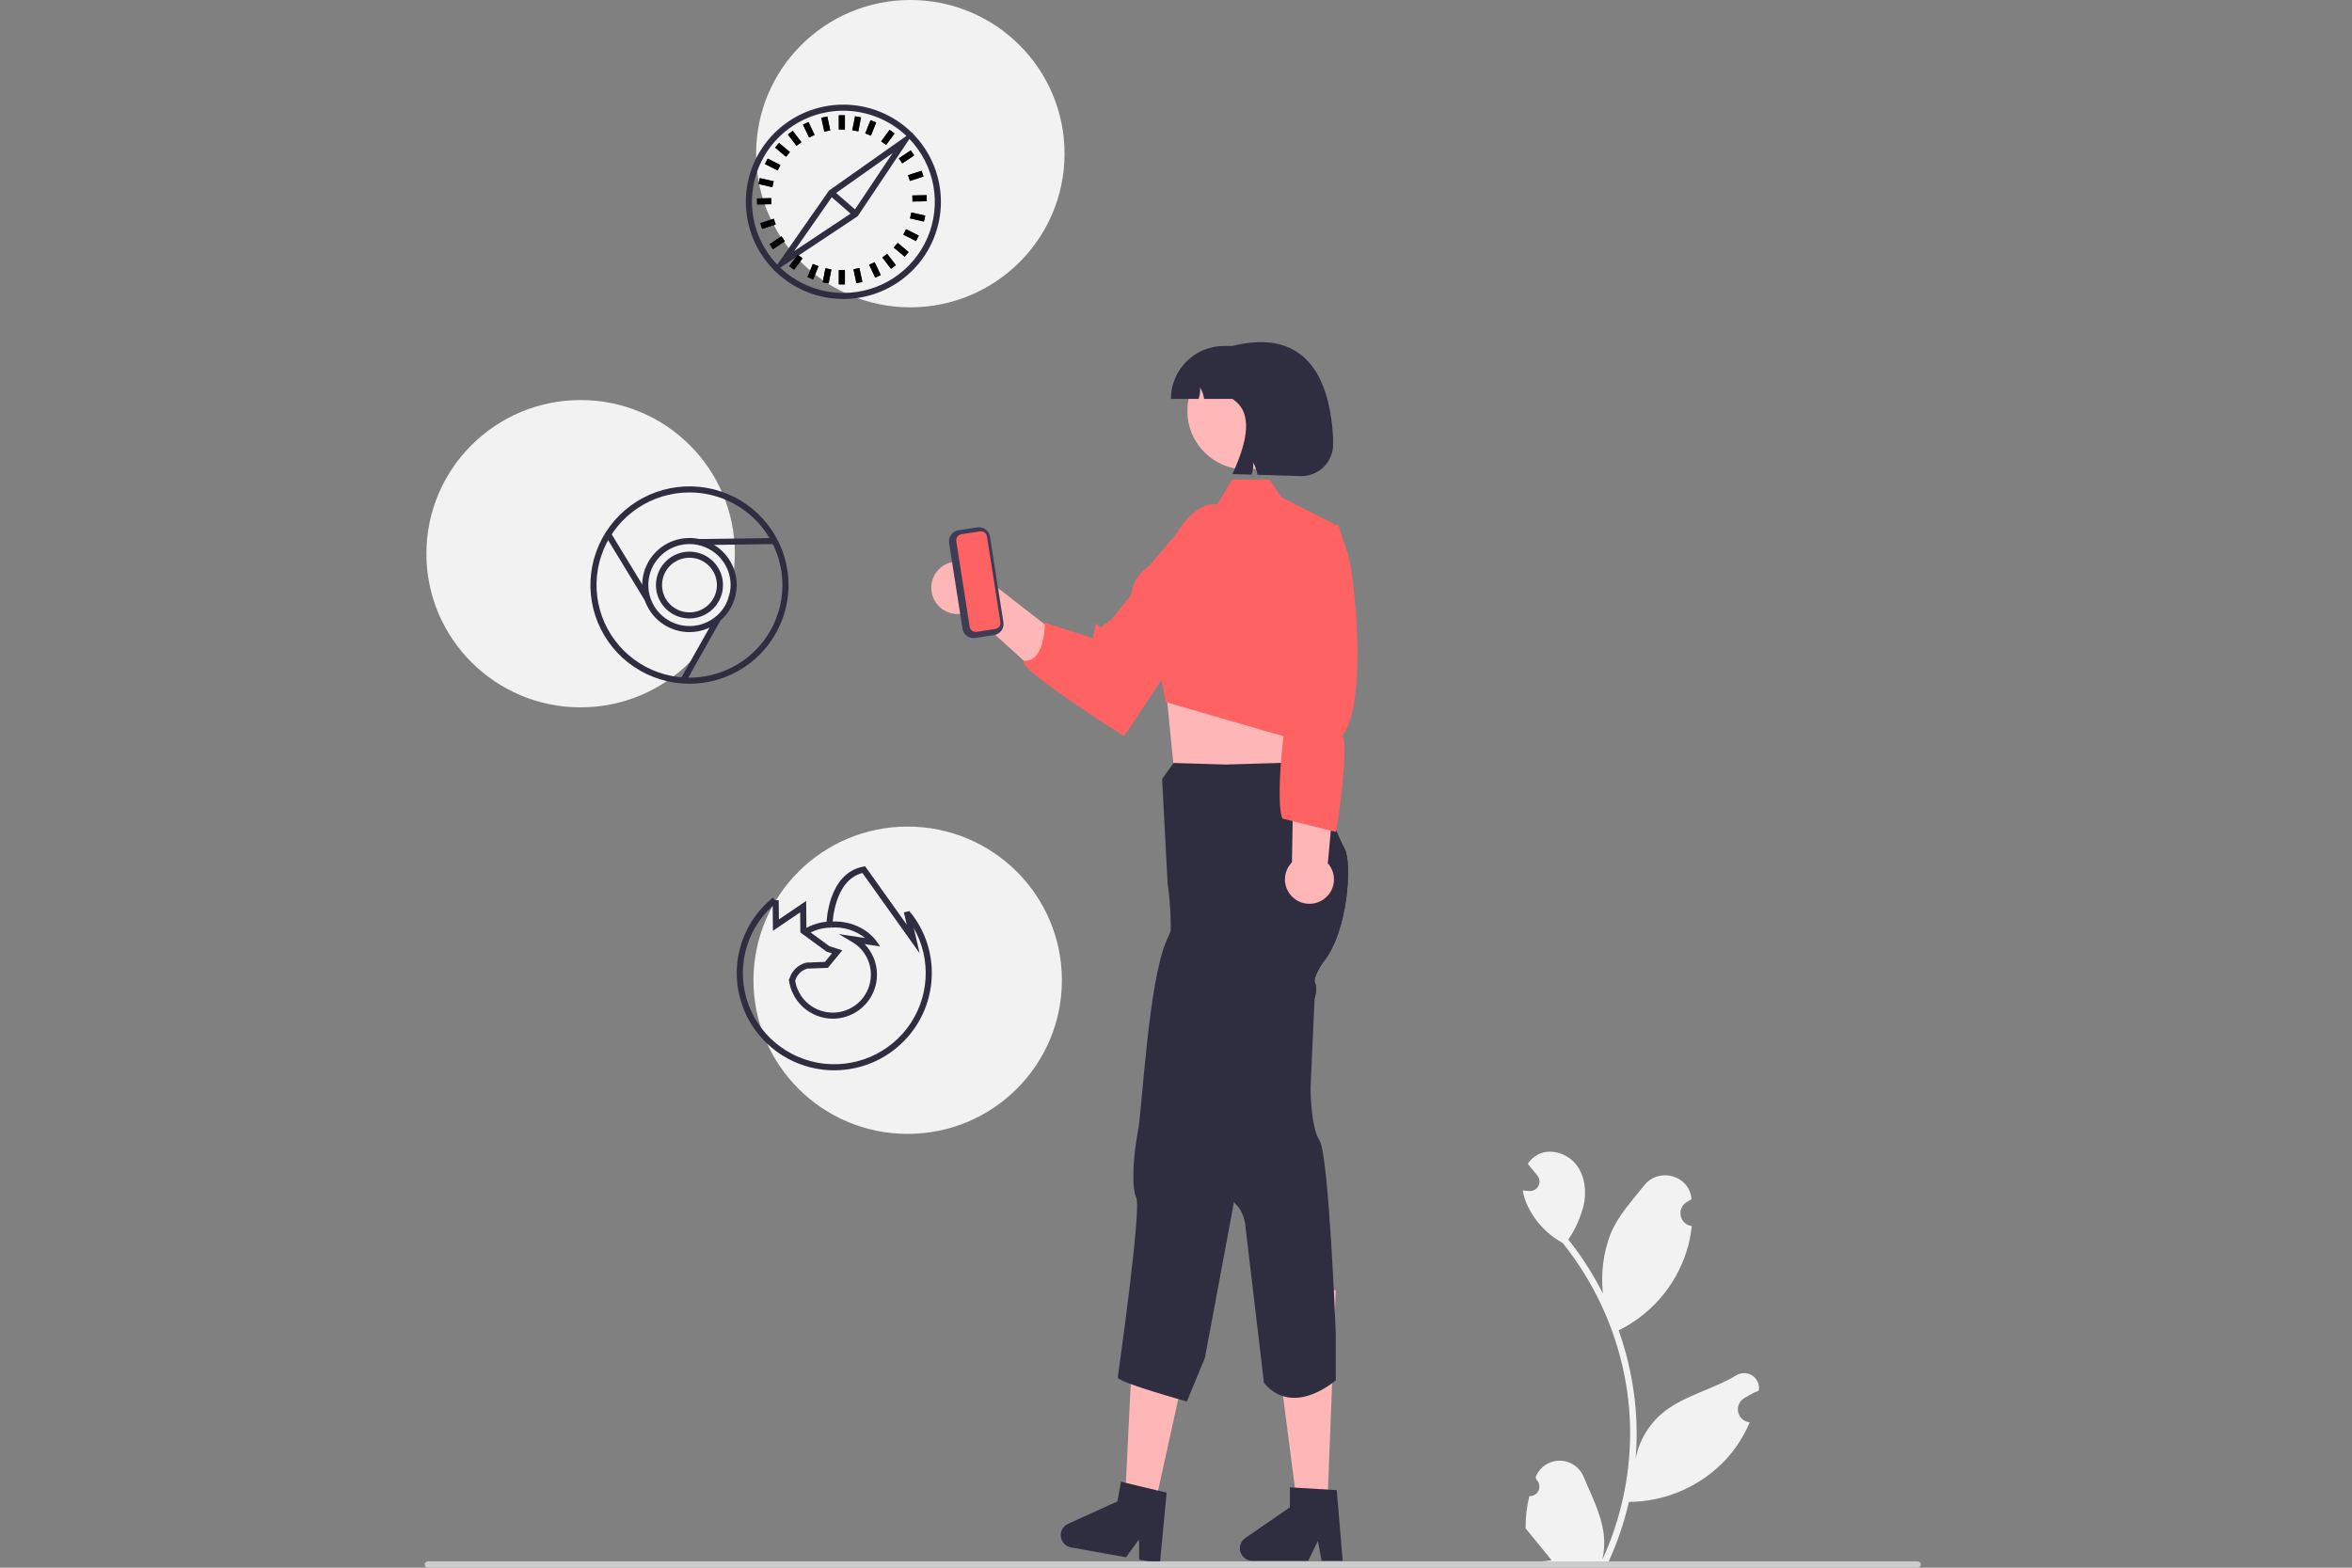 <svg width="360" height="240" viewBox="0 0 360 240" fill="none" xmlns="http://www.w3.org/2000/svg">
<rect x="0" y="0" width="360" height="240" fill="#808080" stroke="none"/>
<g clip-path="url(#clip0_3_1196)">
<path d="M139.337 47.048C152.374 47.048 162.942 36.516 162.942 23.524C162.942 10.532 152.374 0 139.337 0C126.3 0 115.732 10.532 115.732 23.524C115.732 36.516 126.3 47.048 139.337 47.048Z" fill="#F2F2F2"/>
<path d="M88.871 108.291C101.907 108.291 112.476 97.759 112.476 84.767C112.476 71.775 101.907 61.243 88.871 61.243C75.834 61.243 65.266 71.775 65.266 84.767C65.266 97.759 75.834 108.291 88.871 108.291Z" fill="#F2F2F2"/>
<path d="M138.93 173.59C151.967 173.59 162.535 163.058 162.535 150.066C162.535 137.074 151.967 126.542 138.93 126.542C125.893 126.542 115.325 137.074 115.325 150.066C115.325 163.058 125.893 173.59 138.93 173.59Z" fill="#F2F2F2"/>
<path d="M234.085 229.049C234.386 229.062 234.684 228.984 234.939 228.823C235.194 228.662 235.393 228.427 235.509 228.15C235.625 227.873 235.653 227.567 235.589 227.273C235.525 226.979 235.372 226.713 235.151 226.509C235.114 226.362 235.087 226.256 235.05 226.109C235.063 226.077 235.076 226.046 235.09 226.014C235.393 225.299 235.902 224.69 236.551 224.263C237.201 223.836 237.963 223.61 238.741 223.612C239.519 223.615 240.279 223.847 240.926 224.279C241.572 224.711 242.076 225.324 242.374 226.041C243.566 228.9 245.083 231.765 245.456 234.788C245.621 236.125 245.551 237.479 245.251 238.792C248.049 232.709 249.502 226.097 249.512 219.406C249.512 217.726 249.419 216.049 249.231 214.38C249.076 213.012 248.862 211.653 248.587 210.305C247.087 202.987 243.867 196.129 239.191 190.293C236.927 189.062 235.097 187.17 233.946 184.87C233.53 184.044 233.235 183.162 233.072 182.251C233.327 182.284 233.586 182.305 233.842 182.322C233.921 182.326 234.005 182.33 234.085 182.334L234.115 182.336C234.395 182.348 234.673 182.28 234.916 182.138C235.158 181.997 235.354 181.789 235.481 181.539C235.607 181.289 235.658 181.008 235.628 180.73C235.598 180.451 235.488 180.188 235.311 179.97C235.201 179.835 235.091 179.7 234.98 179.565C234.813 179.356 234.641 179.152 234.474 178.943C234.454 178.924 234.436 178.903 234.419 178.881C234.227 178.643 234.034 178.409 233.842 178.172C234.193 177.628 234.666 177.173 235.223 176.841C237.152 175.715 239.814 176.495 241.208 178.234C242.606 179.974 242.87 182.414 242.384 184.587C241.907 186.436 241.117 188.19 240.049 189.775C240.153 189.909 240.262 190.038 240.367 190.172C242.279 192.623 243.947 195.255 245.344 198.03C245.004 194.921 245.41 191.776 246.528 188.854C247.66 186.13 249.784 183.836 251.654 181.482C253.899 178.654 258.505 179.888 258.901 183.473C258.905 183.508 258.908 183.543 258.912 183.577C258.634 183.733 258.362 183.899 258.096 184.074C257.762 184.297 257.503 184.615 257.353 184.987C257.204 185.358 257.17 185.766 257.257 186.157C257.344 186.548 257.547 186.904 257.841 187.178C258.134 187.452 258.503 187.631 258.901 187.692L258.941 187.698C258.842 188.696 258.667 189.684 258.418 190.655C257.696 193.366 256.419 195.899 254.668 198.096C252.917 200.292 250.73 202.104 248.244 203.418C248.08 203.502 247.921 203.585 247.758 203.665C249.162 207.63 250.043 211.76 250.378 215.952C250.568 218.425 250.557 220.909 250.345 223.381L250.357 223.293C250.893 220.545 252.364 218.066 254.522 216.273C257.726 213.65 262.254 212.684 265.711 210.575C266.079 210.34 266.506 210.214 266.943 210.213C267.379 210.212 267.807 210.336 268.176 210.569C268.544 210.802 268.838 211.136 269.023 211.53C269.208 211.924 269.275 212.363 269.218 212.794C269.213 212.825 269.208 212.856 269.204 212.886C268.688 213.096 268.186 213.337 267.701 213.608C267.423 213.764 267.152 213.93 266.886 214.105C266.551 214.328 266.292 214.646 266.143 215.017C265.993 215.389 265.959 215.797 266.046 216.188C266.133 216.579 266.337 216.935 266.63 217.209C266.923 217.482 267.293 217.662 267.69 217.723L267.73 217.729C267.76 217.733 267.785 217.737 267.814 217.741C266.934 219.837 265.698 221.766 264.16 223.443C262.261 225.474 259.966 227.096 257.416 228.212C254.865 229.327 252.113 229.911 249.328 229.929H249.323C248.567 233.203 247.472 236.39 246.055 239.439H234.377C234.336 239.309 234.298 239.176 234.26 239.047C235.341 239.114 236.426 239.05 237.491 238.855C236.625 237.795 235.759 236.727 234.892 235.668C234.873 235.648 234.855 235.627 234.838 235.606C234.398 235.063 233.955 234.525 233.515 233.983L233.515 233.982C233.492 232.32 233.683 230.662 234.084 229.049L234.085 229.049Z" fill="#F2F2F2"/>
<path d="M142.717 91.151C142.885 91.711 143.174 92.228 143.564 92.664C143.954 93.101 144.436 93.447 144.974 93.678C145.513 93.91 146.096 94.021 146.683 94.003C147.269 93.985 147.845 93.84 148.369 93.576L158.737 103.006L160.113 95.749L150.05 87.93C149.548 87.083 148.751 86.448 147.811 86.147C146.871 85.845 145.852 85.898 144.948 86.295C144.044 86.692 143.318 87.405 142.907 88.3C142.495 89.195 142.428 90.209 142.717 91.151V91.151Z" fill="#FFB6B6"/>
<path d="M178.804 83.943C178.804 83.943 182.42 75.801 186.986 77.419C191.18 78.906 191.737 78.417 189.194 86.938L172.039 112.7C172.039 112.7 153.995 101.271 157.004 101.16C160.013 101.048 159.932 95.325 159.932 95.325L167.29 97.716L167.733 95.397L168.442 96.104L170.272 94.669L178.804 83.943Z" fill="#FF6262"/>
<path d="M199.399 103.199L198.636 110.249L199.085 119.493L179.628 117.214L178.236 103.199L180.695 103.223L199.399 103.199Z" fill="#FFB6B6"/>
<path d="M203.137 231.191H198.645L194.28 197.519H204.454L203.137 231.191Z" fill="#FFB6B6"/>
<path d="M204.454 204.017V211.309C204.454 211.309 197.983 217.081 193.466 211.715L190.649 187.939C190.649 187.939 190.58 185.713 189.184 184.391C189.065 184.277 188.961 184.149 188.875 184.009C187.866 182.456 188.277 179.244 188.277 179.244C188.277 179.244 186.315 178.189 185.696 174.782C185.078 171.375 183.043 163.933 183.043 163.933C183.043 163.933 178.839 152.946 179.132 145.99C179.185 144.704 179.205 143.532 179.205 142.478C179.193 137.821 178.725 135.416 178.725 135.416L177.874 119.258L179.628 116.808L187.65 117.043L188.195 117.027L188.395 117.023L196.632 116.776L201.284 119.501C201.284 119.501 201.699 120.531 202.285 121.955C203.38 124.595 205.065 128.59 205.809 129.933C206.957 132.001 206.387 142.644 202.48 147.373C202.48 147.373 200.856 149.673 201.284 150.504C201.67 151.258 201.3 152.536 201.227 152.763V152.767C201.219 152.788 201.215 152.8 201.215 152.8L200.592 166.59C200.592 166.59 200.592 172.499 201.988 174.657C203.384 176.814 204.454 204.017 204.454 204.017Z" fill="#2F2E41"/>
<path d="M205.508 238.947H202.287L201.712 235.916L200.239 238.947H191.695C191.285 238.947 190.887 238.817 190.557 238.575C190.227 238.333 189.983 237.993 189.861 237.603C189.739 237.213 189.746 236.795 189.879 236.409C190.013 236.023 190.267 235.69 190.604 235.458L197.427 230.762V227.698L204.603 228.125L205.508 238.947Z" fill="#2F2E41"/>
<path d="M176.578 231.279L172.156 230.489L173.821 196.578L183.836 198.367L176.578 231.279Z" fill="#FFB6B6"/>
<path d="M202.48 147.373C202.48 147.373 200.857 149.673 201.284 150.504C201.67 151.259 201.3 152.536 201.227 152.763V152.767C200.778 153.12 200.303 153.439 199.806 153.72C199.806 153.72 197.454 155.278 197.552 156.207C197.645 157.135 196.648 158.32 196.648 158.32L191.044 170.942C191.044 170.942 188.887 176.449 189.404 178.964C189.563 179.735 189.306 181.677 188.875 184.009C187.91 189.29 184.418 207.902 184.418 207.902L181.663 214.554C181.663 214.554 171.354 211.703 171.082 210.904C171.082 210.904 174.744 185.133 173.926 183.397C173.108 181.661 173.511 176.579 174.179 173.184C174.842 169.786 175.75 150.354 178.558 143.982C178.786 143.463 179.001 142.96 179.205 142.478C181.472 137.039 182.033 133.981 182.033 133.981L187.129 118.621L187.65 117.043L187.768 117.619L188.395 117.023L197.56 120.276L202.285 121.955C203.38 124.595 205.065 128.59 205.81 129.933C206.957 132.001 206.387 142.644 202.48 147.373Z" fill="#2F2E41"/>
<path d="M177.257 228.203L172.324 227.017L171.575 226.837L171.034 229.854L163.485 233.277C163.112 233.446 162.802 233.729 162.602 234.085C162.402 234.441 162.322 234.852 162.373 235.257C162.425 235.662 162.605 236.04 162.887 236.336C163.17 236.631 163.54 236.829 163.943 236.9L172.35 238.404L174.337 235.679L174.366 238.765L177.539 239.329L178.564 228.517L177.257 228.203Z" fill="#2F2E41"/>
<path d="M293.515 240H65.485C65.356 240 65.233 239.949 65.143 239.858C65.052 239.768 65.001 239.645 65.001 239.517C65.001 239.389 65.052 239.267 65.143 239.176C65.233 239.086 65.356 239.035 65.485 239.034H293.515C293.644 239.035 293.767 239.086 293.857 239.176C293.948 239.267 293.999 239.389 293.999 239.517C293.999 239.645 293.948 239.768 293.857 239.858C293.767 239.949 293.644 240 293.515 240Z" fill="#CCCCCC"/>
<path d="M190.714 71.874C195.67 71.874 199.687 67.87 199.687 62.931C199.687 57.993 195.67 53.989 190.714 53.989C185.758 53.989 181.741 57.993 181.741 62.931C181.741 67.87 185.758 71.874 190.714 71.874Z" fill="#FFB7B7"/>
<path d="M181.509 80.03L186.391 77.111L188.582 73.411H194.28L196.156 76.138L204.786 80.517L204.7 93.897L200.791 113.969L178.407 107.48L177.034 99.96C177.034 99.96 169.059 91.464 175.894 86.599L181.509 80.03Z" fill="#FF6262"/>
<path d="M202.408 137.798C202.872 137.513 203.267 137.13 203.567 136.677C203.866 136.223 204.062 135.71 204.141 135.172C204.22 134.635 204.18 134.087 204.023 133.567C203.866 133.047 203.597 132.568 203.234 132.162L206.383 98.48L198.302 99.102L197.748 132.015C197.105 132.667 196.725 133.532 196.68 134.445C196.634 135.358 196.926 136.256 197.501 136.969C198.075 137.682 198.892 138.16 199.796 138.313C200.701 138.465 201.63 138.282 202.408 137.798H202.408Z" fill="#FFB6B6"/>
<path d="M204.861 80.306C204.861 80.306 204.861 80.711 206.209 84.519C207.364 87.78 209.408 107.818 205.42 112.708C206.532 113.391 204.86 126.053 204.454 127.353L196.315 125.325C195.217 123.445 196.385 110.244 197.183 109.931L197.137 103.92L195.054 84.107L203.075 80.832L204.861 80.306Z" fill="#FF6262"/>
<path d="M147.32 96.246L145.267 83.134C145.197 82.685 145.309 82.227 145.577 81.861C145.846 81.494 146.25 81.248 146.7 81.178L149.567 80.732C150.017 80.662 150.477 80.774 150.845 81.041C151.213 81.309 151.459 81.711 151.53 82.16L153.583 95.272C153.653 95.721 153.541 96.179 153.272 96.545C153.004 96.912 152.6 97.158 152.15 97.228L149.282 97.674C148.832 97.743 148.373 97.632 148.005 97.365C147.637 97.097 147.39 96.695 147.32 96.246Z" fill="#3F3D56"/>
<path d="M147.14 81.794C146.897 81.832 146.68 81.965 146.535 82.162C146.39 82.36 146.33 82.607 146.368 82.849L148.421 95.961C148.459 96.202 148.592 96.419 148.79 96.563C148.988 96.708 149.236 96.768 149.478 96.73L152.346 96.284C152.588 96.246 152.806 96.114 152.951 95.916C153.096 95.719 153.156 95.472 153.118 95.23L151.065 82.118C151.027 81.876 150.894 81.659 150.696 81.515C150.498 81.371 150.25 81.311 150.007 81.348L147.14 81.794Z" fill="#FF6262"/>
<path d="M204.047 67.039V68.042C204.047 68.689 203.918 69.329 203.666 69.925C203.413 70.521 203.044 71.061 202.579 71.513C202.115 71.964 201.564 72.319 200.96 72.555C200.355 72.791 199.71 72.904 199.061 72.887L192.452 72.678C192.374 72.026 192.158 71.398 191.818 70.836C191.864 71.454 191.776 72.075 191.561 72.657L188.638 72.585C190.956 67.494 191.86 63.167 188.638 61.067H184.306C184.22 60.449 184.008 59.854 183.686 59.318C183.731 59.911 183.653 60.507 183.454 61.067H179.221C179.222 58.918 180.079 56.857 181.604 55.337C183.129 53.817 185.197 52.963 187.354 52.963H188.638C198.32 50.536 203.431 55.723 204.047 67.039Z" fill="#2F2E41"/>
<path d="M105.531 94.68C104.516 94.68 103.524 94.38 102.68 93.819C101.836 93.257 101.179 92.458 100.79 91.523C100.402 90.589 100.3 89.561 100.498 88.569C100.696 87.577 101.185 86.666 101.903 85.951C102.62 85.235 103.535 84.748 104.53 84.551C105.525 84.354 106.557 84.455 107.495 84.842C108.432 85.229 109.234 85.885 109.798 86.725C110.362 87.567 110.663 88.555 110.663 89.567C110.661 90.922 110.12 92.222 109.158 93.181C108.196 94.14 106.892 94.679 105.531 94.68ZM105.531 85.383C104.701 85.383 103.889 85.628 103.199 86.088C102.508 86.547 101.97 87.201 101.652 87.965C101.334 88.73 101.251 89.571 101.413 90.383C101.575 91.194 101.975 91.94 102.562 92.525C103.15 93.11 103.898 93.509 104.712 93.67C105.526 93.832 106.371 93.749 107.138 93.432C107.905 93.115 108.561 92.579 109.022 91.891C109.483 91.203 109.73 90.394 109.73 89.567C109.728 88.457 109.286 87.394 108.498 86.609C107.711 85.825 106.644 85.384 105.531 85.383Z" fill="#2F2E41"/>
<path d="M105.531 96.772C104.101 96.772 102.703 96.35 101.514 95.558C100.325 94.766 99.398 93.641 98.851 92.324C98.303 91.007 98.16 89.559 98.439 88.161C98.718 86.763 99.407 85.479 100.418 84.471C101.429 83.463 102.718 82.777 104.12 82.499C105.523 82.221 106.977 82.364 108.298 82.909C109.619 83.455 110.749 84.378 111.543 85.563C112.338 86.748 112.762 88.141 112.762 89.567C112.76 91.477 111.997 93.309 110.642 94.659C109.286 96.01 107.448 96.77 105.531 96.772ZM105.531 83.291C104.286 83.291 103.068 83.659 102.032 84.348C100.997 85.038 100.189 86.018 99.713 87.165C99.236 88.312 99.111 89.573 99.354 90.791C99.597 92.008 100.197 93.127 101.078 94.004C101.959 94.882 103.081 95.48 104.302 95.722C105.524 95.964 106.79 95.84 107.941 95.365C109.092 94.89 110.075 94.085 110.767 93.053C111.459 92.021 111.829 90.808 111.829 89.567C111.827 87.903 111.163 86.307 109.982 85.131C108.802 83.954 107.201 83.292 105.531 83.291Z" fill="#2F2E41"/>
<path d="M105.531 104.676C102.533 104.676 99.601 103.789 97.108 102.129C94.615 100.469 92.672 98.109 91.524 95.349C90.377 92.588 90.076 89.55 90.661 86.619C91.246 83.688 92.69 80.996 94.811 78.883C96.931 76.77 99.632 75.331 102.573 74.748C105.514 74.165 108.563 74.464 111.333 75.608C114.103 76.751 116.471 78.688 118.137 81.172C119.803 83.657 120.692 86.578 120.692 89.567C120.688 93.572 119.089 97.413 116.247 100.245C113.404 103.078 109.551 104.671 105.531 104.676ZM105.531 75.387C102.717 75.387 99.966 76.219 97.626 77.777C95.287 79.335 93.463 81.549 92.386 84.14C91.309 86.731 91.027 89.582 91.576 92.333C92.125 95.083 93.481 97.61 95.47 99.593C97.46 101.576 99.995 102.926 102.755 103.473C105.515 104.02 108.376 103.74 110.976 102.666C113.576 101.593 115.798 99.776 117.361 97.444C118.925 95.112 119.759 92.371 119.759 89.567C119.755 85.807 118.255 82.203 115.587 79.545C112.92 76.887 109.303 75.392 105.531 75.387V75.387Z" fill="#2F2E41"/>
<path d="M93.475 81.552L92.677 82.034L98.724 91.968L99.521 91.486L93.475 81.552Z" fill="#2F2E41"/>
<path d="M109.49 94.489L104.14 103.983L104.953 104.438L110.303 94.944L109.49 94.489Z" fill="#2F2E41"/>
<path d="M118.573 82.36L106.998 82.523L107.012 83.453L118.586 83.29L118.573 82.36Z" fill="#2F2E41"/>
<path d="M123.478 143.097L122.977 142.313C124.226 141.521 125.673 141.094 127.154 141.081L127.163 142.011C125.857 142.022 124.58 142.398 123.478 143.097Z" fill="#2F2E41"/>
<path d="M127.84 163.855C124.743 163.885 121.713 162.953 119.171 161.19C116.628 159.427 114.699 156.92 113.65 154.015C112.602 151.111 112.486 147.953 113.318 144.98C114.151 142.007 115.891 139.366 118.297 137.422L118.885 138.144C116.738 139.878 115.155 142.207 114.334 144.836C113.513 147.466 113.492 150.278 114.273 152.92C115.054 155.561 116.602 157.913 118.722 159.679C120.843 161.445 123.44 162.546 126.187 162.843C128.934 163.14 131.708 162.62 134.159 161.349C136.61 160.077 138.629 158.111 139.96 155.698C141.292 153.284 141.876 150.533 141.641 147.789C141.405 145.045 140.359 142.432 138.636 140.28L139.365 139.699C141.455 142.291 142.604 145.511 142.624 148.837C142.657 152.781 141.12 156.577 138.348 159.392C135.577 162.208 131.798 163.813 127.84 163.855Z" fill="#2F2E41"/>
<path d="M121.716 150.133L120.821 149.87C120.992 149.266 121.32 148.716 121.771 148.278C122.223 147.839 122.783 147.527 123.394 147.373L123.469 147.364L126.265 147.256L127.337 145.954L126.513 145.689L122.505 142.753L122.475 139.67L118.304 142.499L118.259 137.818L119.192 137.81L119.22 140.753L123.391 137.924L123.433 142.279L126.943 144.85L128.927 145.488L126.72 148.169L123.55 148.291C123.111 148.416 122.713 148.651 122.392 148.974C122.071 149.296 121.838 149.695 121.716 150.133Z" fill="#2F2E41"/>
<path d="M140.766 145.942L132.008 133.65C127.594 134.773 127.429 141.486 127.428 141.556L126.496 141.54C126.501 141.221 126.689 133.711 132.121 132.673L132.416 132.616L138.786 141.557L138.348 139.68L139.257 139.47L140.766 145.942Z" fill="#2F2E41"/>
<path d="M127.531 155.955C125.842 155.962 124.212 155.343 122.956 154.219C121.7 153.095 120.908 151.545 120.733 149.872L121.662 149.782C121.809 151.272 122.527 152.648 123.666 153.623C124.806 154.598 126.279 155.097 127.779 155.017C129.279 154.936 130.689 154.282 131.717 153.191C132.745 152.1 133.311 150.655 133.297 149.158C133.291 148.158 133.024 147.177 132.524 146.31C132.023 145.444 131.305 144.721 130.44 144.215L128.388 143L132.423 143.608C130.947 142.425 129.072 141.853 127.185 142.01L127.132 141.082C131.811 140.814 134.008 143.877 134.099 144.007L134.717 144.894L132.342 144.536C133.257 145.485 133.874 146.681 134.116 147.976C134.357 149.27 134.214 150.607 133.702 151.821C133.191 153.035 132.334 154.073 131.237 154.808C130.14 155.543 128.852 155.941 127.531 155.955V155.955Z" fill="#2F2E41"/>
<path d="M139.735 20.474C139.66 20.4 139.59 20.33 139.515 20.256C136.705 17.518 132.925 15.995 128.995 16.018C125.065 16.041 121.303 17.609 118.526 20.38C115.749 23.15 114.18 26.901 114.161 30.817C114.143 34.734 115.675 38.499 118.425 41.297C118.49 41.366 118.56 41.436 118.63 41.506C121.437 44.256 125.22 45.79 129.156 45.773C133.093 45.757 136.863 44.191 139.646 41.417C142.429 38.644 144 34.887 144.017 30.964C144.034 27.041 142.494 23.271 139.735 20.474ZM129.089 44.844C125.488 44.847 122.026 43.461 119.428 40.976C119.269 40.827 119.116 40.674 118.971 40.516C116.446 37.884 115.055 34.372 115.095 30.731C115.136 27.09 116.605 23.609 119.188 21.034C121.771 18.459 125.262 16.993 128.916 16.951C132.569 16.909 136.094 18.294 138.736 20.809C138.895 20.958 139.049 21.111 139.198 21.269C141.094 23.242 142.367 25.726 142.858 28.413C143.349 31.101 143.036 33.873 141.959 36.385C140.882 38.897 139.088 41.038 136.8 42.542C134.512 44.046 131.83 44.846 129.089 44.844Z" fill="#2F2E41"/>
<path d="M139.515 20.256L138.736 20.809L127.326 28.866L126.887 29.172L118.971 40.516L118.425 41.297C118.49 41.366 118.56 41.436 118.63 41.506L119.428 40.976L130.839 33.394L131.291 33.091L139.198 21.269L139.735 20.474C139.66 20.4 139.59 20.33 139.515 20.256ZM130.862 32.059L130.619 32.422L130.19 32.706L121.546 38.447L127.307 30.195L127.559 29.832L127.974 29.54L136.632 23.431L130.862 32.059Z" fill="#2F2E41"/>
<path d="M127.53 29.151L126.915 29.851L130.647 33.105L131.262 32.406L127.53 29.151Z" fill="#2F2E41"/>
<path d="M129.322 17.648H128.389V19.826H129.322V17.648Z" fill="#2F2E41"/>
<path d="M129.322 41.357H128.389V43.535H129.322V41.357Z" fill="#2F2E41"/>
<path d="M129.322 17.648H128.389V19.826H129.322V17.648Z" fill="black"/>
<path d="M129.322 41.357H128.389V43.535H129.322V41.357Z" fill="black"/>
<path d="M133.246 18.401L132.435 20.423L133.301 20.768L134.112 18.746L133.246 18.401Z" fill="#2F2E41"/>
<path d="M124.41 40.414L123.599 42.437L124.466 42.782L125.277 40.76L124.41 40.414Z" fill="#2F2E41"/>
<path d="M133.246 18.401L132.435 20.423L133.301 20.768L134.112 18.746L133.246 18.401Z" fill="black"/>
<path d="M124.41 40.414L123.599 42.437L124.466 42.782L125.277 40.76L124.41 40.414Z" fill="black"/>
<path d="M136.166 19.882L134.873 21.638L135.625 22.188L136.918 20.433L136.166 19.882Z" fill="#2F2E41"/>
<path d="M122.087 38.995L120.793 40.75L121.546 41.3L122.839 39.545L122.087 38.995Z" fill="#2F2E41"/>
<path d="M136.166 19.882L134.873 21.638L135.625 22.188L136.918 20.433L136.166 19.882Z" fill="black"/>
<path d="M122.087 38.995L120.793 40.75L121.546 41.3L122.839 39.545L122.087 38.995Z" fill="black"/>
<path d="M139.403 23.023L137.585 24.232L138.102 25.005L139.921 23.797L139.403 23.023Z" fill="#2F2E41"/>
<path d="M119.609 36.178L117.791 37.386L118.308 38.159L120.127 36.951L119.609 36.178Z" fill="#2F2E41"/>
<path d="M139.403 23.023L137.585 24.232L138.102 25.005L139.921 23.797L139.403 23.023Z" fill="black"/>
<path d="M119.609 36.178L117.791 37.386L118.308 38.159L120.127 36.951L119.609 36.178Z" fill="black"/>
<path d="M141.062 26.141L138.983 26.816L139.272 27.7L141.35 27.025L141.062 26.141Z" fill="#2F2E41"/>
<path d="M118.44 33.483L116.362 34.157L116.651 35.041L118.729 34.367L118.44 33.483Z" fill="#2F2E41"/>
<path d="M141.062 26.141L138.983 26.816L139.272 27.7L141.35 27.025L141.062 26.141Z" fill="black"/>
<path d="M118.44 33.483L116.362 34.157L116.651 35.041L118.729 34.367L118.44 33.483Z" fill="black"/>
<path d="M141.833 29.881L139.648 29.922L139.666 30.852L141.851 30.81L141.833 29.881Z" fill="#2F2E41"/>
<path d="M118.046 30.331L115.861 30.373L115.879 31.302L118.064 31.261L118.046 30.331Z" fill="#2F2E41"/>
<path d="M141.833 29.881L139.648 29.922L139.666 30.852L141.851 30.81L141.833 29.881Z" fill="black"/>
<path d="M118.046 30.331L115.861 30.373L115.879 31.302L118.064 31.261L118.046 30.331Z" fill="black"/>
<path d="M139.493 32.526L139.286 33.433L141.417 33.916L141.624 33.01L139.493 32.526Z" fill="#2F2E41"/>
<path d="M116.295 27.267L116.088 28.173L118.219 28.656L118.426 27.75L116.295 27.267Z" fill="#2F2E41"/>
<path d="M139.493 32.526L139.286 33.433L141.417 33.916L141.624 33.01L139.493 32.526Z" fill="black"/>
<path d="M116.295 27.267L116.088 28.173L118.219 28.656L118.426 27.75L116.295 27.267Z" fill="black"/>
<path d="M138.685 35.084L138.259 35.911L140.205 36.904L140.63 36.076L138.685 35.084Z" fill="#2F2E41"/>
<path d="M117.507 24.279L117.082 25.107L119.027 26.099L119.452 25.272L117.507 24.279Z" fill="#2F2E41"/>
<path d="M138.685 35.084L138.259 35.911L140.205 36.904L140.63 36.076L138.685 35.084Z" fill="black"/>
<path d="M117.507 24.279L117.082 25.107L119.027 26.099L119.452 25.272L117.507 24.279Z" fill="black"/>
<path d="M137.407 37.187L136.805 37.897L138.474 39.303L139.076 38.593L137.407 37.187Z" fill="#2F2E41"/>
<path d="M119.238 21.88L118.636 22.59L120.305 23.996L120.907 23.286L119.238 21.88Z" fill="#2F2E41"/>
<path d="M137.407 37.187L136.805 37.897L138.474 39.303L139.076 38.593L137.407 37.187Z" fill="black"/>
<path d="M119.238 21.88L118.636 22.59L120.305 23.996L120.907 23.286L119.238 21.88Z" fill="black"/>
<path d="M135.791 38.859L135.05 39.424L136.378 41.153L137.119 40.588L135.791 38.859Z" fill="#2F2E41"/>
<path d="M121.334 20.029L120.593 20.595L121.921 22.324L122.662 21.759L121.334 20.029Z" fill="#2F2E41"/>
<path d="M135.791 38.859L135.05 39.424L136.378 41.153L137.119 40.588L135.791 38.859Z" fill="black"/>
<path d="M121.334 20.029L120.593 20.595L121.921 22.324L122.662 21.759L121.334 20.029Z" fill="black"/>
<path d="M133.877 40.135L133.033 40.531L133.963 42.501L134.808 42.106L133.877 40.135Z" fill="#2F2E41"/>
<path d="M123.748 18.681L122.904 19.077L123.835 21.048L124.679 20.652L123.748 18.681Z" fill="#2F2E41"/>
<path d="M133.877 40.135L133.033 40.531L133.963 42.501L134.808 42.106L133.877 40.135Z" fill="black"/>
<path d="M123.748 18.681L122.904 19.077L123.835 21.048L124.679 20.652L123.748 18.681Z" fill="black"/>
<path d="M131.544 41.029L130.631 41.221L131.083 43.352L131.996 43.16L131.544 41.029Z" fill="#2F2E41"/>
<path d="M126.629 17.831L125.716 18.023L126.167 20.154L127.08 19.962L126.629 17.831Z" fill="#2F2E41"/>
<path d="M131.544 41.029L130.631 41.221L131.083 43.352L131.996 43.16L131.544 41.029Z" fill="black"/>
<path d="M126.629 17.831L125.716 18.023L126.167 20.154L127.08 19.962L126.629 17.831Z" fill="black"/>
<path d="M126.339 41.071L125.922 43.209L126.838 43.386L127.254 41.248L126.339 41.071Z" fill="#2F2E41"/>
<path d="M130.874 17.797L130.458 19.935L131.373 20.112L131.79 17.974L130.874 17.797Z" fill="#2F2E41"/>
<path d="M126.339 41.071L125.922 43.209L126.838 43.386L127.254 41.248L126.339 41.071Z" fill="black"/>
<path d="M130.874 17.797L130.458 19.935L131.373 20.112L131.79 17.974L130.874 17.797Z" fill="black"/>
</g>
<defs>
<clipPath id="clip0_3_1196">
<rect width="229" height="240" fill="white" transform="translate(65)"/>
</clipPath>
</defs>
</svg>

